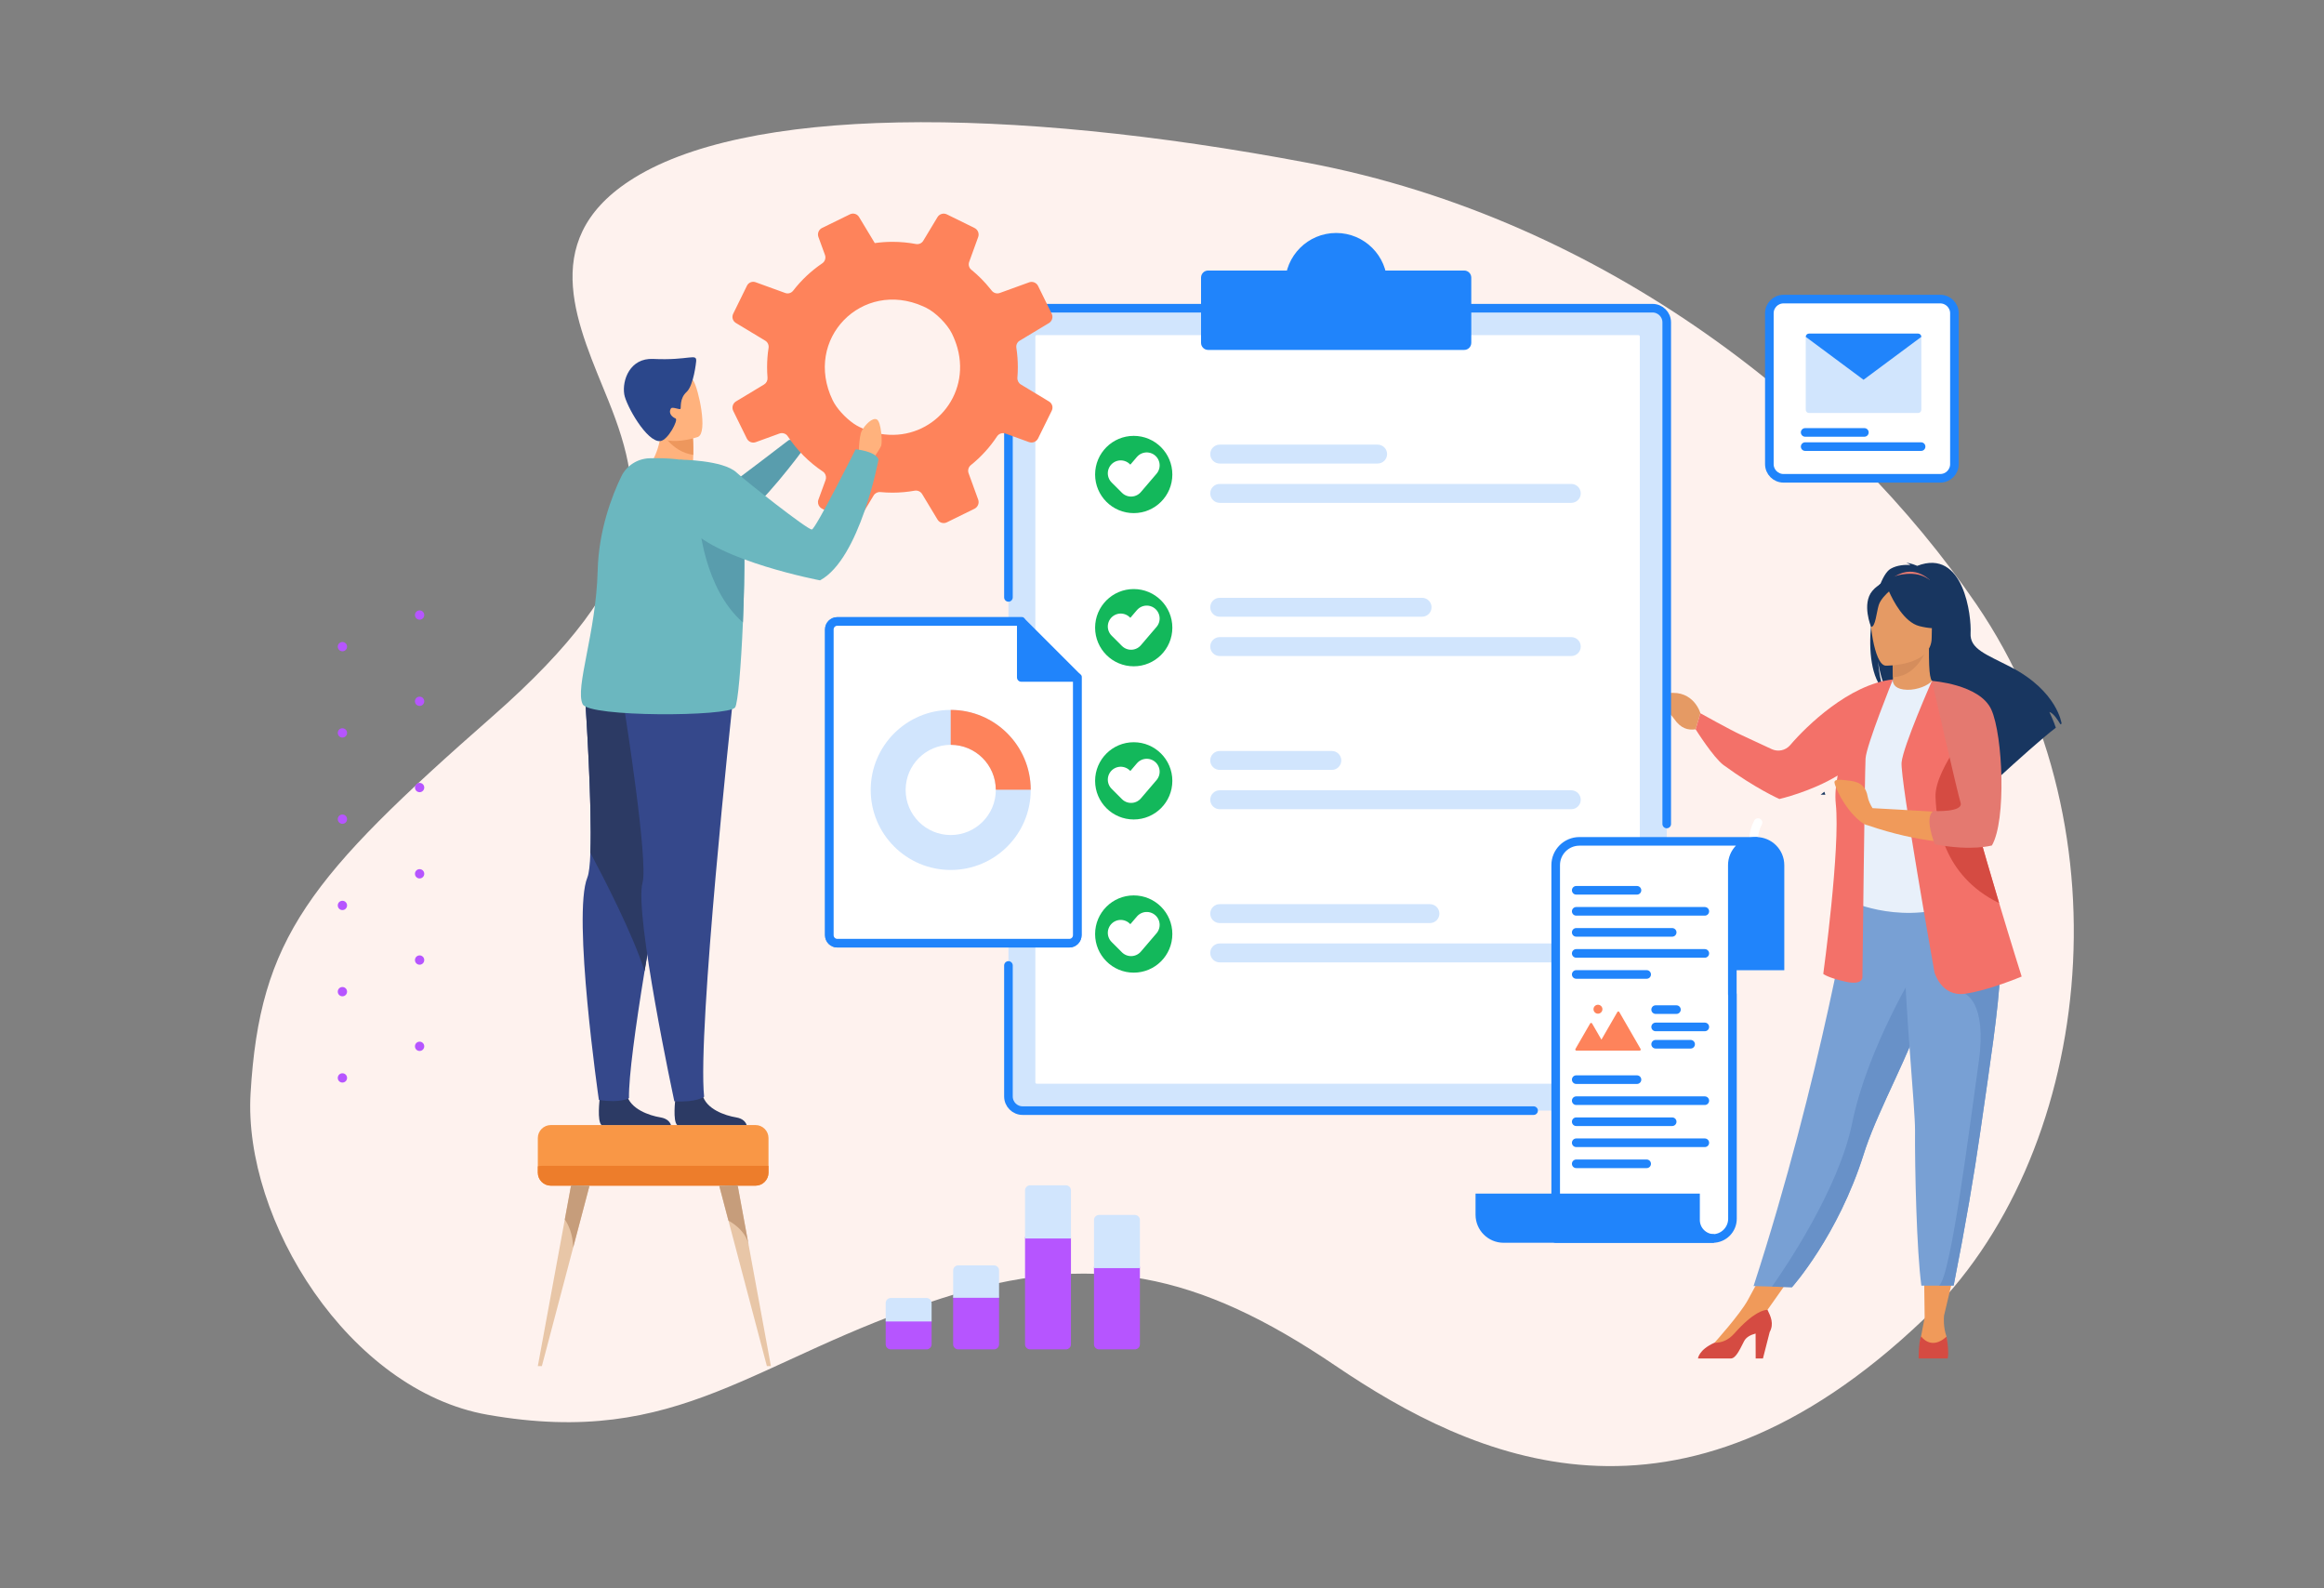 <?xml version="1.0" encoding="utf-8"?>
<!-- Generator: Adobe Illustrator 16.0.0, SVG Export Plug-In . SVG Version: 6.00 Build 0)  -->
<!DOCTYPE svg PUBLIC "-//W3C//DTD SVG 1.1//EN" "http://www.w3.org/Graphics/SVG/1.1/DTD/svg11.dtd">
<svg version="1.1" id="Layer_1" xmlns="http://www.w3.org/2000/svg" xmlns:xlink="http://www.w3.org/1999/xlink" x="0px" y="0px"
	 width="540px" height="369px" viewBox="0 0 540 369" enable-background="new 0 0 540 369" xml:space="preserve">
<rect x="0" y="0" width="540" height="369" fill="#808080" stroke="none"/>
<g>
	<path fill="#FEF2EE" d="M447.03,306.459c38.996-37.229,48.313-113.235,12.189-166.082
		c-30.105-44.047-85.564-89.356-155.443-102.564C233.891,24.606,172.67,24.62,146.192,42.07
		c-21.667,14.278-11.596,34.166-4.8,51.066c9.07,22.56,10.407,40.471-26.909,73.245c-42.597,37.408-54.127,51.455-56.262,87.627
		c-1.737,29.422,22.827,68.996,55.057,74.666c44.872,7.896,61.527-12.955,105.426-27.016c35.217-11.275,59.644-6.005,91.572,15.609
		C342.203,338.879,389.795,361.092,447.03,306.459z"/>
	<g>
		<g id="dots-gray_11_">
			<g id="Dots_11_">
				<path id="Combined-Shape-Copy-5_11_" fill="#B655FF" d="M79.561,249.346c0.599,0,1.082,0.482,1.082,1.082
					c0,0.596-0.483,1.076-1.082,1.076c-0.596,0-1.079-0.48-1.079-1.076C78.482,249.828,78.965,249.346,79.561,249.346z M97.5,242
					c0.596,0,1.077,0.483,1.077,1.079c0,0.6-0.481,1.082-1.077,1.082c-0.601,0-1.082-0.482-1.082-1.082
					C96.418,242.485,96.902,242,97.5,242z"/>
			</g>
		</g>
		<g id="dots-gray_10_">
			<g id="Dots_10_">
				<path id="Combined-Shape-Copy-5_10_" fill="#B655FF" d="M79.561,229.307c0.599,0,1.082,0.482,1.082,1.082
					c0,0.596-0.483,1.076-1.082,1.076c-0.596,0-1.079-0.48-1.079-1.076C78.482,229.789,78.965,229.307,79.561,229.307z
					 M97.5,221.961c0.596,0,1.077,0.483,1.077,1.079c0,0.6-0.481,1.082-1.077,1.082c-0.601,0-1.082-0.482-1.082-1.082
					C96.418,222.446,96.902,221.961,97.5,221.961z"/>
			</g>
		</g>
		<g id="dots-gray_9_">
			<g id="Dots_9_">
				<path id="Combined-Shape-Copy-5_9_" fill="#B655FF" d="M79.561,209.27c0.6,0,1.082,0.48,1.082,1.08
					c0,0.596-0.482,1.08-1.082,1.08c-0.596,0-1.078-0.484-1.078-1.08C78.483,209.75,78.965,209.27,79.561,209.27z M97.5,201.923
					c0.596,0,1.078,0.482,1.078,1.079c0,0.599-0.482,1.081-1.078,1.081c-0.6,0-1.082-0.482-1.082-1.081
					C96.418,202.407,96.903,201.923,97.5,201.923z"/>
			</g>
		</g>
		<g id="dots-gray_8_">
			<g id="Dots_8_">
				<path id="Combined-Shape-Copy-5_8_" fill="#B655FF" d="M79.561,189.23c0.6,0,1.082,0.48,1.082,1.08
					c0,0.596-0.482,1.08-1.082,1.08c-0.596,0-1.078-0.484-1.078-1.08C78.483,189.711,78.965,189.23,79.561,189.23z M97.5,181.884
					c0.596,0,1.078,0.482,1.078,1.079c0,0.599-0.482,1.081-1.078,1.081c-0.6,0-1.082-0.482-1.082-1.081
					C96.418,182.368,96.903,181.884,97.5,181.884z"/>
			</g>
		</g>
		<g id="dots-gray_7_">
			<g id="Dots_7_">
				<path id="Combined-Shape-Copy-5_7_" fill="#B655FF" d="M79.561,169.191c0.6,0,1.082,0.48,1.082,1.08
					c0,0.598-0.482,1.08-1.082,1.08c-0.596,0-1.078-0.484-1.078-1.08C78.483,169.674,78.965,169.191,79.561,169.191z M97.5,161.846
					c0.596,0,1.078,0.481,1.078,1.078c0,0.599-0.482,1.08-1.078,1.08c-0.6,0-1.082-0.481-1.082-1.08
					C96.418,162.329,96.903,161.846,97.5,161.846z"/>
			</g>
		</g>
		<g id="dots-gray_1_">
			<g id="Dots_1_">
				<path id="Combined-Shape-Copy-5_1_" fill="#B655FF" d="M79.561,149.152c0.6,0,1.082,0.482,1.082,1.08s-0.482,1.08-1.082,1.08
					c-0.596,0-1.078-0.484-1.078-1.08C78.483,149.635,78.965,149.152,79.561,149.152z M97.5,141.807c0.596,0,1.078,0.481,1.078,1.08
					c0,0.597-0.482,1.078-1.078,1.078c-0.6,0-1.082-0.481-1.082-1.078C96.418,142.289,96.903,141.807,97.5,141.807z"/>
			</g>
		</g>
	</g>
</g>
<g>
	<g>
		<path fill="#F09A5A" d="M409.377,306.169l8.314-11.781l-6.55-1.621l-5.005,9.242c-1.821,3.348-7.748,9.926-7.748,9.926
			l3.942,0.053L409.377,306.169z"/>
		<path fill="#183660" d="M437.875,160.495c-0.559-1.154-1.18-3.199-1.487-6.848c0.048,0.36,0.677,4.963,2.447,7.569
			c7.27,4.772,21.205,20.709,20.927,23.732c0,0,1.541-1.442,3.773-3.499l0.516-3.102c0.271,0.559,0.302,1.619,0.282,2.367
			c4.172-3.822,10.157-9.214,13.354-11.65c-0.396-1.303-1.465-3.576-1.501-3.659c0.937,0.257,2.041,1.97,2.582,2.882
			c0.092-0.064,0.179-0.122,0.264-0.171c0,0-0.952-7.522-11.797-13.141c-5.682-2.946-9.581-4.165-9.354-7.903
			c0.228-3.738-1.488-19.823-12.411-15.613c0,0-1.753-0.779-2.539-0.662c0,0,0.64,0.121,0.965,0.458
			c-1.263-0.075-3.076,0.018-4.587,0.878C435.303,134.41,431.72,154.827,437.875,160.495z"/>
		<path fill="#E59A64" d="M439.841,157.322c-0.006-2.397-0.19-4.938-0.19-4.938l8.078-1.6l0.481-0.096
			c-0.023,6.275,0.282,7.736,1.347,7.947c0.034,0.008-1.605,3.262-4.114,3.943c-2.669,0.73-6.216-1.11-6.18-1.127
			C439.724,161.237,439.846,159.329,439.841,157.322z"/>
		<path fill="#E47970" d="M439.411,134.549c5.003-4.023,8.987,0.218,8.987,0.218C442.323,134.045,439.411,134.549,439.411,134.549z"
			/>
		<path fill="#D58D5C" d="M447.729,150.784c-0.978,2.284-3.368,6.408-7.888,6.538c-0.006-2.397-0.19-4.938-0.19-4.938
			L447.729,150.784z"/>
		<path fill="#183660" d="M436.679,149.07l-0.774-2.497c-2.982-7.391-0.315-10.084,1.533-11.332c2.321-1.57,4.794-1.814,4.794-1.814
			c8.514-1.219,9.675,7.25,9.27,9.535c-0.569,3.201-2.938,6.943-2.938,6.943L436.679,149.07z"/>
		<path fill="#78A0D4" d="M430.384,206.315l22.923-0.184c-0.705,6.449-1.473,12.482-4.116,21.678
			c-0.138,0.479-0.283,0.967-0.428,1.459c-0.463,1.545-0.975,3.178-1.548,4.912c-3.589,10.885-10.401,22.916-13.689,32.498
			c-0.157,0.453-0.302,0.904-0.443,1.346c-6.004,19.109-16.709,31.027-16.709,31.027l-4.635-0.143l-4.281-0.131
			C423.198,250.376,430.382,206.315,430.384,206.315z"/>
		<path fill="#E8F0FA" d="M439.847,157.844c-0.136,1.228,0.717,2.353,3.343,2.41c2.284,0.051,4.849-0.99,5.709-2.064
			c3.741,1.405,4.753,52.323,4.597,52.368c-13.194,4.154-24.293-1.486-24.293-1.486s1.506-5.295,1.81-17.629
			C431.447,173.784,437.046,159.401,439.847,157.844z"/>
		<path fill="#E59A64" d="M434.709,141.014c0.541-2.223,1.87-4.766,8.7-4.367c6.828,0.393,5.444,4.855,5.433,11.52
			c-0.007,6.66-10.7,6.482-10.7,6.482C435.361,154.432,434.167,143.237,434.709,141.014z"/>
		<path fill="#183660" d="M434.756,145.628c1.017,0.116,1.255-3.372,1.79-5.071c0.4-1.277,1.743-2.586,2.379-3.148
			c0.933,2.103,3.499,7.135,7.035,8.044c4.494,1.157,6.442-0.048,6.442-0.048s-0.567-4.094-4.161-7.518c0,0-7.305-4.992-9.616-1.541
			c-0.699-0.601-1.948-1.036-3.599,0.965C432.548,140.315,434.755,145.628,434.756,145.628z"/>
		<path fill="#E59A64" d="M393.992,169.438c-1.839,0.255-3.451-0.227-4.938-2.35c-1.483-2.125-1.892-1.309-2.835-2.889
			c-1.281-2.145,0.722-2.942,1.408-3.158c5.973-0.768,7.48,4.666,7.48,4.666L393.992,169.438z"/>
		<path fill="#F09A5A" d="M449.795,313.851c3.214-0.059,2.496-3.324,2.496-3.324c-0.784-2.246-0.63-4.363-0.573-4.91l2.792-11.754
			h-7.459l0.159,12.281c0,0-0.692,3.465-1.056,5.465C445.79,313.61,446.579,313.913,449.795,313.851z"/>
		<path fill="#D54B42" d="M446.375,310.444c-0.593,1.426-0.563,5.166-0.563,5.166s1.263,0,3.478,0c2.334,0,3.277,0,3.277,0
			c0.361-1.639-0.275-5.084-0.275-5.084C448.655,313.864,446.375,310.444,446.375,310.444z"/>
		<path fill="#D54B42" d="M394.538,315.608c0,0,6.979,0,7.601,0c1.099,0,1.92-1.639,3.103-4.004
			c0.483-0.969,1.569-1.502,2.684-1.793l0.017,5.799h1.691l1.566-6.143c1.049-1.928,0.235-3.643-0.505-5.162
			c-0.858-0.004-3.318,0.545-7.698,5.48c-1.44,1.619-3.027,2.197-4.605,2.148c-0.022,0.016-0.042,0.027-0.064,0.033
			C394.688,313.606,394.538,315.608,394.538,315.608z"/>
		<path fill="#F37169" d="M393.992,169.438c0,0,4.137,6.577,6.487,8.303c7.497,5.49,12.981,7.885,12.981,7.885
			s7.337-1.675,13.534-5.448c-0.451,2.332-0.648,4.593-0.431,6.601c1.092,10.191-2.911,39.484-2.911,39.484s1.092,0.914,5.274,1.822
			c4.188,0.912,3.823-1.273,3.823-1.273s0.544-47.495,0.727-50.588c0.182-3.094,6.369-18.379,6.369-18.379l-0.057,0.025l0.012-0.025
			c-10.173,1.182-20.037,10.821-23.842,15.27c-1.06,1.236-2.814,1.616-4.288,0.925c-2.316-1.088-5.606-2.63-7.036-3.274
			c-2.509-1.133-9.527-5.057-9.527-5.057L393.992,169.438z"/>
		<path fill="#6891C8" d="M430.361,260.94c3.549-17.467,15.011-36.029,15.011-36.029l3.819,2.898
			c-0.138,0.479-0.283,0.967-0.428,1.459c-0.463,1.545-0.975,3.178-1.548,4.912c-3.589,10.885-10.401,22.916-13.689,32.498
			c-0.157,0.453-0.302,0.904-0.443,1.346c-6.004,19.109-16.709,31.027-16.709,31.027l-4.635-0.143
			C414.934,294.372,427.279,276.114,430.361,260.94z"/>
		<path fill="#78A0D4" d="M442.427,219.989l22.401,2.18c0.004,0.611,0.001,1.238-0.014,1.885c-0.012,0.643-0.037,1.307-0.067,1.986
			c-0.203,4.322-0.765,9.438-1.577,15.545c-0.804,6.07-1.854,13.121-3.034,21.346c-1.437,10.023-3.412,21.652-6.188,35.713
			c0,0-1.131,0.033-3.399,0.033h-4.105c-1.106-8.086-1.537-27.615-1.471-36.107C445.01,257.63,442.706,234.87,442.427,219.989z"/>
		<path fill="#6891C8" d="M459.772,246.737c2.002-14.014-3.243-15.863-3.243-15.863l8.219-4.834
			c-0.203,4.322-0.765,9.438-1.577,15.545c-0.804,6.07-1.854,13.121-3.034,21.346c-1.437,10.023-3.412,21.652-6.188,35.713
			c0,0-1.131,0.033-3.399,0.033C453.333,296.69,457.772,260.747,459.772,246.737z"/>
		<path fill="#F37169" d="M441.848,177.131c0.365-3.82,7.05-18.941,7.05-18.941l4.597,8.751c0.144,1.599,0.536,3.829,1.112,6.501
			c2.05,9.533,6.397,24.649,9.91,36.374c2.899,9.684,5.232,17.053,5.232,17.053s-7.764,3.279-13.221,4.006
			c-5.46,0.729-7.04-4.973-7.04-4.973S441.486,180.953,441.848,177.131z"/>
		<path fill="#D54B42" d="M454.607,173.44c2.05,9.535,6.397,24.651,9.91,36.375c-0.034-0.016-0.071-0.033-0.106-0.051
			c-12.979-6.428-14.433-18.438-14.677-24.625C449.599,181.732,452.224,177.004,454.607,173.44z"/>
		<path fill="#F09A5A" d="M429.994,181.398c2.627,0.346,3.637,1.74,3.962,3.624c0.174,1.016,0.697,2.021,1.144,2.732
			c2.709,0.145,9.288,0.502,14.627,0.844v6.848c-4.322-0.531-9.647-1.621-15.785-3.721c-0.469-0.082-1.053-0.373-1.781-0.973
			c-3.769-3.082-5.908-8.257-5.915-8.999C426.238,181.014,427.369,181.051,429.994,181.398z"/>
		<polygon fill="#183660" points="424.133,184.636 423.908,183.939 423.044,184.61 		"/>
		<path fill="#E47970" d="M455.555,186.476c0.728,2.305-6.248,1.939-6.248,1.939c-2.366,1.271,0.272,7.736,0.272,7.736
			c0.105,0.018,0.205,0.035,0.308,0.055c8.271,1.547,12.946,0.217,12.946,0.217c3.399-5.822,2.549-25.598-0.119-31.543
			c-2.668-5.943-13.816-6.689-13.816-6.689S454.828,184.171,455.555,186.476z"/>
	</g>
	<g>
		<path fill="#D1E5FD" d="M237.615,71.603h146.366c1.82,0,3.296,1.476,3.296,3.295v179.83c0,1.82-1.476,3.297-3.296,3.297H237.615
			c-1.819,0-3.295-1.477-3.295-3.297V74.897C234.32,73.078,235.795,71.603,237.615,71.603"/>
		
			<line fill="none" stroke="#2084FB" stroke-width="2" stroke-linecap="round" stroke-linejoin="round" stroke-miterlimit="10" x1="234.32" y1="214.413" x2="234.32" y2="147.354"/>
		<path fill="none" stroke="#2084FB" stroke-width="2" stroke-linecap="round" stroke-linejoin="round" stroke-miterlimit="10" d="
			M356.341,258.024H237.615c-1.819,0-3.295-1.477-3.295-3.297V224.3"/>
		<path fill="none" stroke="#2084FB" stroke-width="2" stroke-linecap="round" stroke-linejoin="round" stroke-miterlimit="10" d="
			M387.277,197.196v57.531c0,1.82-1.476,3.297-3.296,3.297h-21.789"/>
		<path fill="none" stroke="#2084FB" stroke-width="2" stroke-linecap="round" stroke-linejoin="round" stroke-miterlimit="10" d="
			M234.32,138.787V74.897c0-1.819,1.476-3.295,3.295-3.295h146.366c1.82,0,3.296,1.476,3.296,3.295v116.531"/>
		<path fill="#FFFFFF" d="M240.572,251.442V78.183c0-0.182,0.148-0.329,0.33-0.329h139.793c0.184,0,0.331,0.147,0.331,0.329v173.26
			c0,0.182-0.147,0.33-0.331,0.33H240.902C240.72,251.772,240.572,251.624,240.572,251.442"/>
		<path fill="#2084FB" d="M280.719,62.849h59.497c0.911,0,1.647,0.738,1.647,1.648v15.152c0,0.91-0.736,1.648-1.647,1.648h-59.497
			c-0.91,0-1.647-0.738-1.647-1.648V64.497C279.072,63.587,279.809,62.849,280.719,62.849"/>
		<path fill="#2084FB" d="M322.336,65.991c0,6.555-5.313,11.867-11.868,11.867s-11.867-5.313-11.867-11.867
			s5.313-11.867,11.867-11.867S322.336,59.437,322.336,65.991"/>
		<path fill="#13B85B" d="M272.404,110.236c0,4.954-4.017,8.973-8.973,8.973c-4.955,0-8.973-4.019-8.973-8.973
			c0-4.956,4.018-8.974,8.973-8.974C268.387,101.262,272.404,105.28,272.404,110.236"/>
		
			<polyline fill="none" stroke="#FFFFFF" stroke-width="6" stroke-linecap="round" stroke-linejoin="round" stroke-miterlimit="10" points="
			260.409,109.958 262.814,112.362 266.452,108.108 		"/>
		<path fill="#D1E5FD" d="M320.102,107.691h-36.694c-1.214,0-2.198-0.983-2.198-2.196c0-1.214,0.984-2.197,2.198-2.197h36.694
			c1.215,0,2.197,0.983,2.197,2.197C322.299,106.708,321.317,107.691,320.102,107.691"/>
		<path fill="#D1E5FD" d="M365.1,116.823h-81.692c-1.215,0-2.198-0.983-2.198-2.197s0.983-2.197,2.198-2.197H365.1
			c1.214,0,2.198,0.983,2.198,2.197S366.314,116.823,365.1,116.823"/>
		<path fill="#13B85B" d="M272.404,145.821c0,4.957-4.017,8.975-8.973,8.975c-4.955,0-8.973-4.018-8.973-8.975
			c0-4.954,4.018-8.971,8.973-8.971C268.387,136.85,272.404,140.867,272.404,145.821"/>
		
			<polyline fill="none" stroke="#FFFFFF" stroke-width="6" stroke-linecap="round" stroke-linejoin="round" stroke-miterlimit="10" points="
			260.409,145.544 262.814,147.95 266.452,143.694 		"/>
		<path fill="#D1E5FD" d="M330.43,143.278h-47.022c-1.214,0-2.198-0.983-2.198-2.197s0.984-2.197,2.198-2.197h47.022
			c1.214,0,2.197,0.983,2.197,2.197S331.644,143.278,330.43,143.278"/>
		<path fill="#D1E5FD" d="M365.1,152.41h-81.692c-1.215,0-2.198-0.984-2.198-2.198c0-1.213,0.983-2.197,2.198-2.197H365.1
			c1.214,0,2.198,0.984,2.198,2.197C367.298,151.425,366.314,152.41,365.1,152.41"/>
		<path fill="#13B85B" d="M272.404,181.406c0,4.96-4.017,8.974-8.973,8.974c-4.955,0-8.973-4.014-8.973-8.974
			c0-4.953,4.018-8.97,8.973-8.97C268.387,172.436,272.404,176.454,272.404,181.406"/>
		
			<polyline fill="none" stroke="#FFFFFF" stroke-width="6" stroke-linecap="round" stroke-linejoin="round" stroke-miterlimit="10" points="
			260.409,181.129 262.814,183.535 266.452,179.281 		"/>
		<path fill="#D1E5FD" d="M309.462,178.863h-26.055c-1.214,0-2.198-0.984-2.198-2.195c0-1.215,0.984-2.199,2.198-2.199h26.055
			c1.215,0,2.198,0.984,2.198,2.199C311.66,177.879,310.677,178.863,309.462,178.863"/>
		<path fill="#D1E5FD" d="M365.1,187.997h-81.692c-1.215,0-2.198-0.984-2.198-2.197s0.983-2.198,2.198-2.198H365.1
			c1.214,0,2.198,0.985,2.198,2.198S366.314,187.997,365.1,187.997"/>
		<path fill="#13B85B" d="M272.404,216.997c0,4.955-4.017,8.971-8.973,8.971c-4.955,0-8.973-4.016-8.973-8.971
			c0-4.957,4.018-8.973,8.973-8.973C268.387,208.024,272.404,212.04,272.404,216.997"/>
		
			<polyline fill="none" stroke="#FFFFFF" stroke-width="6" stroke-linecap="round" stroke-linejoin="round" stroke-miterlimit="10" points="
			260.409,216.718 262.814,219.124 266.452,214.87 		"/>
		<path fill="#D1E5FD" d="M332.256,214.452h-48.849c-1.214,0-2.198-0.982-2.198-2.197s0.984-2.197,2.198-2.197h48.849
			c1.215,0,2.196,0.982,2.196,2.197S333.471,214.452,332.256,214.452"/>
		<path fill="#D1E5FD" d="M365.1,223.583h-81.692c-1.215,0-2.198-0.984-2.198-2.197s0.983-2.197,2.198-2.197H365.1
			c1.214,0,2.198,0.984,2.198,2.197S366.314,223.583,365.1,223.583"/>
		<path fill="none" stroke="#FFFFFF" stroke-width="2" stroke-linecap="round" stroke-linejoin="round" stroke-miterlimit="10" d="
			M407.475,195.144c0-1.461,0.365-2.838,1.012-4.043"/>
		<path fill="#2084FB" d="M402.521,224.396h11.073v-23.393c0-3.057-2.479-5.537-5.536-5.537c-3.06,0-5.537,2.48-5.537,5.537V224.396
			z"/>
		<path fill="none" stroke="#2084FB" stroke-width="2" stroke-miterlimit="10" d="M402.521,224.396h11.073v-23.393
			c0-3.057-2.479-5.537-5.536-5.537c-3.06,0-5.537,2.48-5.537,5.537V224.396z"/>
		<path fill="#FFFFFF" d="M402.521,230.985v-29.982c0-3.057,2.478-5.537,5.537-5.537h-41.063c-3.046,0-5.518,2.471-5.518,5.518
			v86.748h36.478c2.54,0,4.598-2.059,4.598-4.598v-49.121v-3.027H402.521z"/>
		<path fill="none" stroke="#2084FB" stroke-width="2" stroke-linecap="round" stroke-linejoin="round" stroke-miterlimit="10" d="
			M402.521,230.985v-29.982c0-3.057,2.478-5.537,5.537-5.537h-41.063c-3.046,0-5.518,2.471-5.518,5.518v86.748h36.478
			c2.54,0,4.598-2.059,4.598-4.598v-49.121v-3.027H402.521z"/>
		<path fill="#2084FB" d="M393.971,283.431v-5.135h-50.118v3.908c0,3.047,2.471,5.52,5.517,5.52h48.894
			C395.893,287.724,393.971,285.8,393.971,283.431"/>
		<path fill="none" stroke="#2084FB" stroke-width="2" stroke-miterlimit="10" d="M393.971,283.431v-5.135h-50.118v3.908
			c0,3.047,2.471,5.52,5.517,5.52h48.894C395.893,287.724,393.971,285.8,393.971,283.431z"/>
		
			<line fill="none" stroke="#2084FB" stroke-width="2" stroke-linecap="round" stroke-linejoin="round" stroke-miterlimit="10" x1="366.249" y1="206.835" x2="380.365" y2="206.835"/>
		
			<line fill="none" stroke="#2084FB" stroke-width="2" stroke-linecap="round" stroke-linejoin="round" stroke-miterlimit="10" x1="366.249" y1="211.722" x2="396.126" y2="211.722"/>
		
			<line fill="none" stroke="#2084FB" stroke-width="2" stroke-linecap="round" stroke-linejoin="round" stroke-miterlimit="10" x1="366.249" y1="216.61" x2="388.546" y2="216.61"/>
		
			<line fill="none" stroke="#2084FB" stroke-width="2" stroke-linecap="round" stroke-linejoin="round" stroke-miterlimit="10" x1="366.249" y1="221.499" x2="396.126" y2="221.499"/>
		
			<line fill="none" stroke="#2084FB" stroke-width="2" stroke-linecap="round" stroke-linejoin="round" stroke-miterlimit="10" x1="366.249" y1="226.386" x2="382.615" y2="226.386"/>
		
			<line fill="none" stroke="#2084FB" stroke-width="2" stroke-linecap="round" stroke-linejoin="round" stroke-miterlimit="10" x1="366.249" y1="250.825" x2="380.365" y2="250.825"/>
		
			<line fill="none" stroke="#2084FB" stroke-width="2" stroke-linecap="round" stroke-linejoin="round" stroke-miterlimit="10" x1="366.249" y1="255.714" x2="396.126" y2="255.714"/>
		
			<line fill="none" stroke="#2084FB" stroke-width="2" stroke-linecap="round" stroke-linejoin="round" stroke-miterlimit="10" x1="366.249" y1="260.601" x2="388.546" y2="260.601"/>
		
			<line fill="none" stroke="#2084FB" stroke-width="2" stroke-linecap="round" stroke-linejoin="round" stroke-miterlimit="10" x1="366.249" y1="265.489" x2="396.126" y2="265.489"/>
		
			<line fill="none" stroke="#2084FB" stroke-width="2" stroke-linecap="round" stroke-linejoin="round" stroke-miterlimit="10" x1="366.249" y1="270.378" x2="382.615" y2="270.378"/>
		
			<line fill="none" stroke="#2084FB" stroke-width="2" stroke-linecap="round" stroke-linejoin="round" stroke-miterlimit="10" x1="384.702" y1="234.556" x2="389.534" y2="234.556"/>
		
			<line fill="none" stroke="#2084FB" stroke-width="2" stroke-linecap="round" stroke-linejoin="round" stroke-miterlimit="10" x1="384.702" y1="238.577" x2="396.126" y2="238.577"/>
		
			<line fill="none" stroke="#2084FB" stroke-width="2" stroke-linecap="round" stroke-linejoin="round" stroke-miterlimit="10" x1="384.702" y1="242.601" x2="392.83" y2="242.601"/>
		<path fill="#FE835B" d="M381.206,243.692l-4.948-8.57c-0.101-0.176-0.354-0.176-0.455,0l-3.7,6.41l-2.169-3.754
			c-0.101-0.174-0.353-0.174-0.454,0l-3.415,5.914c-0.102,0.176,0.026,0.393,0.228,0.393h4.791h2.039h7.857
			C381.181,244.085,381.307,243.868,381.206,243.692"/>
		<path fill="#FE835B" d="M371.299,235.501c0.574,0,1.038-0.467,1.038-1.039s-0.464-1.037-1.038-1.037
			c-0.571,0-1.037,0.465-1.037,1.037S370.728,235.501,371.299,235.501"/>
		<path fill="#2084FB" d="M194.558,144.377h42.744l13.01,13.008v59.879c0,1.025-0.832,1.859-1.859,1.859h-53.895
			c-1.025,0-1.857-0.834-1.857-1.859v-71.029C192.7,145.209,193.532,144.377,194.558,144.377"/>
		<path fill="none" stroke="#2084FB" stroke-width="2" stroke-miterlimit="10" d="M194.558,144.377h42.744l13.01,13.008v59.879
			c0,1.025-0.832,1.859-1.859,1.859h-53.895c-1.025,0-1.857-0.834-1.857-1.859v-71.029
			C192.7,145.209,193.532,144.377,194.558,144.377z"/>
		<path fill="#FFFFFF" d="M194.558,144.377h42.744v13.008h13.01v59.879c0,1.025-0.832,1.859-1.859,1.859h-53.895
			c-1.025,0-1.857-0.834-1.857-1.859v-71.029C192.7,145.209,193.532,144.377,194.558,144.377"/>
		<path fill="none" stroke="#2084FB" stroke-width="2" stroke-linecap="round" stroke-linejoin="round" stroke-miterlimit="10" d="
			M194.558,144.377h42.744v13.008h13.01v59.879c0,1.025-0.832,1.859-1.859,1.859h-53.895c-1.025,0-1.857-0.834-1.857-1.859v-71.029
			C192.7,145.209,193.532,144.377,194.558,144.377z"/>
		<path fill="#D1E5FD" d="M220.908,164.928c-10.269,0-18.591,8.322-18.591,18.593c0,10.269,8.322,18.591,18.591,18.591
			s18.591-8.322,18.591-18.591v-0.053C239.474,173.223,231.161,164.928,220.908,164.928 M231.384,183.521
			c0,5.786-4.689,10.476-10.476,10.476s-10.476-4.689-10.476-10.476c0-5.789,4.689-10.478,10.476-10.478
			c5.769,0,10.446,4.66,10.476,10.425V183.521z"/>
		<path fill="#FE835B" d="M239.499,183.469h-8.115c-0.031-5.765-4.707-10.425-10.476-10.425v-8.115
			C231.159,164.928,239.474,173.225,239.499,183.469"/>
	</g>
	<g>
		<path fill="#FFFFFF" d="M450.831,111.12h-36.414c-1.818,0-3.294-1.475-3.294-3.296V72.781c0-1.819,1.476-3.294,3.294-3.294h36.414
			c1.818,0,3.296,1.475,3.296,3.294v35.042C454.127,109.645,452.65,111.12,450.831,111.12"/>
		<path fill="none" stroke="#2084FB" stroke-width="2" stroke-linecap="round" stroke-linejoin="round" stroke-miterlimit="10" d="
			M450.831,111.12h-36.414c-1.818,0-3.294-1.475-3.294-3.296V72.781c0-1.819,1.476-3.294,3.294-3.294h36.414
			c1.818,0,3.296,1.475,3.296,3.294v35.042C454.127,109.645,452.65,111.12,450.831,111.12z"/>
		<path fill="#D1E5FD" d="M445.678,95.952h-25.336c-0.42,0-0.759-0.338-0.759-0.759V78.26c0-0.42,0.339-0.759,0.759-0.759h25.336
			c0.418,0,0.757,0.339,0.757,0.759v16.933C446.435,95.614,446.096,95.952,445.678,95.952"/>
		<path fill="#2084FB" d="M433.01,88.231l-13.427-9.972c0-0.42,0.339-0.759,0.759-0.759h25.336c0.418,0,0.757,0.339,0.757,0.759
			L433.01,88.231z"/>
		<line fill="#FFFFFF" x1="419.444" y1="103.756" x2="446.382" y2="103.756"/>
		
			<line fill="none" stroke="#2084FB" stroke-width="2" stroke-linecap="round" stroke-linejoin="round" stroke-miterlimit="10" x1="419.444" y1="103.756" x2="446.382" y2="103.756"/>
		<line fill="#FFFFFF" x1="419.444" y1="100.461" x2="433.201" y2="100.461"/>
		
			<line fill="none" stroke="#2084FB" stroke-width="2" stroke-linecap="round" stroke-linejoin="round" stroke-miterlimit="10" x1="419.444" y1="100.461" x2="433.201" y2="100.461"/>
	</g>
	<g>
		<g>
			<path fill="#F99746" d="M124.968,264.392v8.045c0,1.664,1.359,3.021,3.021,3.021h47.559c1.66,0,3.02-1.357,3.02-3.021v-8.045
				c0-1.66-1.359-3.018-3.02-3.018h-47.559C126.327,261.374,124.968,262.731,124.968,264.392z"/>
			<path fill="#ED7D2B" d="M124.968,270.974v1.463c0,1.664,1.359,3.021,3.021,3.021h47.559c1.66,0,3.02-1.357,3.02-3.021v-1.584
				h-52.731C125.534,270.853,125.242,270.896,124.968,270.974z"/>
			<g>
				<path fill="#E8C6A7" d="M167.118,275.458l2.144,8.121c0,0,0,0,0.002,0.002l8.927,33.797h0.938l-5.158-28.039
					c-0.006-0.027-0.013-0.055-0.018-0.088l-2.553-13.865L167.118,275.458z"/>
			</g>
			<path fill="#C69D7B" d="M167.118,275.458l2.144,8.121c0,0,0,0,0.002,0.002c0.124,0.061,4.026,2.078,4.688,5.67l-2.553-13.865
				L167.118,275.458z"/>
			<g>
				<path fill="#E8C6A7" d="M124.968,317.378h0.939l7.271-27.531c0-0.002,0-0.002,0-0.006l1.654-6.26
					c0.001-0.002,0.001-0.002,0.001-0.002l2.144-8.121l-4.282-0.072l-1.459,7.93l-1.093,5.936c-0.006,0.033-0.012,0.061-0.018,0.088
					L124.968,317.378z"/>
			</g>
			<path fill="#E8C6A7" d="M139.466,286.091c0.004,0.004,0.009,0,0.014-0.01C139.5,286.046,139.495,286.056,139.466,286.091z"/>
			<path fill="#C69D7B" d="M131.237,283.315c0.79,1.148,1.879,3.309,1.942,6.525l1.654-6.26c0.001-0.002,0.001-0.002,0.001-0.002
				l2.144-8.121l-4.282-0.072L131.237,283.315z"/>
		</g>
		<g id="man_11_">
			<path fill="#599DAD" d="M185.093,102.987c-1.107-1.152-1.855-0.719-1.855-0.719s-13.053,10.021-14.299,10.75
				s-18.221,1.221-18.221,1.221s-6.801-0.076-8.451,3.414c-1.433,3.033-0.42,5.645,1.059,7.564c1.764,2.287,4.763,3.238,7.535,2.43
				c6.223-1.816,18.6-5.523,20.918-6.939c5.154-3.154,14.463-15.744,14.463-15.744S185.96,103.891,185.093,102.987z"/>
			<g>
				<path fill="#FE835B" d="M170.368,95.45l3.096,6.292l0.074,0.15c0.384,0.765,1.27,1.12,2.067,0.829l5.505-2
					c0.09-0.033,0.182-0.059,0.273-0.074c0.639-0.109,1.305,0.157,1.66,0.715c2.15,3.245,4.916,6.025,8.152,8.185
					c0.135,0.091,0.25,0.199,0.35,0.315c0.373,0.449,0.489,1.079,0.29,1.644l-1.676,4.591c-0.216,0.605-0.059,1.278,0.364,1.727
					c0.134,0.133,0.29,0.258,0.474,0.35l6.425,3.162c0.79,0.391,1.76,0.107,2.217-0.655l3.354-5.571
					c0.334-0.547,0.947-0.854,1.587-0.789c0.921,0.084,1.843,0.135,2.781,0.135c1.759,0,3.478-0.158,5.147-0.457h0.008
					c0.697-0.125,1.386,0.182,1.752,0.787l3.412,5.654l0.173,0.283c0.434,0.73,1.37,1.012,2.142,0.631l6.436-3.164
					c0.78-0.39,1.154-1.303,0.855-2.124l-2.227-6.128c-0.248-0.681-0.031-1.444,0.531-1.885c2.359-1.9,4.418-4.15,6.086-6.682
					c0.432-0.641,1.238-0.906,1.969-0.641l5.445,1.977c0.83,0.299,1.734-0.075,2.117-0.855l3.18-6.45
					c0.372-0.765,0.099-1.687-0.623-2.117l-6.543-3.952c-0.555-0.331-0.871-0.954-0.82-1.602c0.066-0.797,0.1-1.603,0.1-2.416
					c0-1.535-0.117-3.039-0.341-4.5c-0.108-0.664,0.19-1.328,0.771-1.669l6.8-4.092c0.746-0.456,1.021-1.396,0.639-2.175
					l-3.17-6.459c-0.342-0.682-1.105-1.047-1.836-0.896c-0.074,0.016-0.156,0.033-0.232,0.066l-6.8,2.465
					c-0.63,0.232-1.335,0.075-1.792-0.415c-0.041-0.042-0.084-0.083-0.117-0.132c-0.107-0.143-0.207-0.275-0.332-0.408
					c-1.294-1.627-2.772-3.112-4.391-4.434c-0.547-0.43-0.748-1.178-0.499-1.842l2.085-5.753c0.299-0.813-0.075-1.728-0.855-2.109
					l-1.428-0.706l-4.99-2.449c-0.781-0.39-1.726-0.107-2.182,0.64l-3.307,5.487c-0.348,0.59-1.027,0.881-1.701,0.756
					c-1.76-0.332-3.596-0.506-5.462-0.506c-1.388,0-2.765,0.1-4.102,0.291l-0.714-1.188l-2.939-4.865
					c-0.357-0.606-1.063-0.905-1.727-0.764c-0.141,0.024-0.273,0.074-0.408,0.141l-6.482,3.172
					c-0.763,0.381-1.111,1.277-0.829,2.074l1.526,4.186c0.258,0.705,0,1.518-0.623,1.941c-2.582,1.752-4.863,3.895-6.758,6.344
					c-0.447,0.58-1.203,0.805-1.867,0.547l-6.883-2.498c-0.771-0.274-1.626,0.066-1.992,0.806l-3.204,6.524
					c-0.383,0.772-0.107,1.703,0.622,2.135l6.808,4.107c0.59,0.35,0.898,1.021,0.79,1.703c-0.232,1.453-0.342,2.947-0.342,4.475
					c0,0.821,0.033,1.635,0.1,2.441c0.05,0.631-0.256,1.236-0.797,1.568l-6.517,3.927C170.268,93.707,169.987,94.653,170.368,95.45z
					 M205.561,100.928c-1.928-0.216-3.903-0.779-5.888-1.743c-0.424-0.198-0.871-0.473-1.328-0.78
					c-1.949-1.354-3.952-3.537-4.856-5.396c-6.898-14.237,6.823-28.209,21.054-21.818c0.232,0.108,0.465,0.216,0.699,0.333
					c2.173,1.07,4.839,3.752,5.918,5.919c0.564,1.138,0.996,2.274,1.311,3.396C225.567,92.063,216.535,102.149,205.561,100.928z"/>
			</g>
			<path fill="#FFB27D" d="M199.517,106.27c0,0-0.02-4.818,0.743-6.221c0.761-1.402,2.504-3.154,3.497-2.594
				c0.994,0.561,1.299,5.256,0.994,6.099c-0.306,0.841-2.561,3.995-2.561,3.995L199.517,106.27z"/>
			<path fill="#2C3A64" d="M139.769,261.374c-1.073-0.92-0.43-6.07-0.43-6.07s5.533-4.428,6.293-1.037
				c0.76,3.387,5.256,4.908,7.814,5.324c1.707,0.275,2.273,1.199,2.463,1.783H139.769z"/>
			<path fill="#35488B" d="M139.152,255.542c5.121,0.795,6.994-0.424,6.994-0.424c-0.065-5.045,1.49-16.42,3.621-29.48
				c2.813-17.223,6.625-37.373,9.035-49.799c1.387-7.146,2.309-11.734,2.309-11.734l-4.186-0.082l-20.878-0.413
				c0,0,1.563,23.109,1.135,34.521c-0.103,2.725-0.32,4.785-0.696,5.703C132.928,212.478,139.152,255.542,139.152,255.542z"/>
			<path fill="#2C3A64" d="M137.182,198.13c2.837,5.307,9.941,18.979,12.585,27.508c2.813-17.223,6.625-37.373,9.035-49.799
				c-0.118-4.694-0.68-8.799-1.877-11.816l-20.878-0.413C136.047,163.609,137.61,186.718,137.182,198.13z"/>
			<path fill="#2C3A64" d="M157.355,261.374c-1.074-0.92-0.432-6.07-0.432-6.07s5.533-4.428,6.293-1.037
				c0.762,3.387,5.257,4.908,7.816,5.324c1.705,0.275,2.271,1.199,2.463,1.783H157.355z"/>
			<path fill="#35488B" d="M170.189,163.602c0,0-8.203,75.891-6.578,91.196c0,0-1.754,1.373-6.927,1.055
				c0,0-9.368-43.717-7.385-50.793c1.38-4.92-4.116-39.658-4.116-39.658L170.189,163.602z"/>
			<path fill="#FFB27D" d="M149.995,109.334c0,0,10.428,5.207,15.603,2.832c0,0-2.173-2.813-4.606-3.982
				c0.053-0.928,0.081-1.766,0.098-2.506c0.044-2.467-0.078-3.857-0.078-3.857l-4.497-3.271l-3.054-2.221
				c0.176,1.376,0.203,2.645,0.125,3.809C153.181,106.14,149.995,109.334,149.995,109.334z"/>
			<path fill="#ED975D" d="M153.585,100.137c0,0,2.432,4.85,7.504,5.541c0.044-2.467-0.078-3.857-0.078-3.857l-4.497-3.271
				C154.546,99.29,153.585,100.137,153.585,100.137z"/>
			<path fill="#FFB27D" d="M162.174,101.506c0,0-9.335,3.325-11.317-2.52c-1.98-5.846-4.52-9.353,1.357-11.723
				c5.877-2.369,7.797-0.534,8.932,1.257C162.282,90.312,164.552,100.493,162.174,101.506z"/>
			<path fill="#6BB7BF" d="M135.387,163.602c1.461,3.045,33.813,2.908,35.411,0.764c0.652-0.873,1.396-9.605,1.823-19.76
				c0.235-5.625,0.374-11.686,0.348-17.086c-0.048-8.813-0.542-15.868-1.784-16.407c-6.934-3.007-11.22-4.921-20.277-4.646
				c-2.793,0.088-5.322,1.699-6.539,4.214c-2.177,4.504-5.264,12.483-5.498,21.907C138.504,147.111,133.546,159.766,135.387,163.602
				z"/>
			<path fill="#599DAD" d="M162.501,121.538c0,0,1.054,15.188,10.12,23.068c0.235-5.625,0.374-11.686,0.348-17.086
				C170.26,123.897,166.686,121.29,162.501,121.538z"/>
			<path fill="#6BB7BF" d="M158.042,106.791c0,0,9.949,0.062,13.071,2.962c2.237,2.078,16.616,13.41,17.53,13.259
				c0.912-0.152,10.17-18.632,10.17-18.632s4.564,0.387,5.324,2.361c0,0-4.304,23.073-13.592,28.088c0,0-23.477-4.452-30.443-12.217
				C156.516,118.612,158.042,106.791,158.042,106.791z"/>
			<path fill="#2B478B" d="M161.759,83.96c0,0-0.551,5.576-2.226,7.1c-1.674,1.521-1.233,3.616-1.416,3.921
				c-0.183,0.303-1.917-0.592-2.222-0.078c-0.702,1.18,0.395,2.039,1.089,2.324c0.692,0.285-1.77,5.073-3.576,5.249
				c-3.124,0.306-7.95-8.334-8.358-10.866c-0.533-3.312,1.342-8.477,6.719-8.222C160.218,83.788,161.931,81.956,161.759,83.96z"/>
		</g>
	</g>
</g>
<g>
	<g>
		<path fill="#B655FF" d="M247.663,313.493h-8.305c-0.651,0-1.18-0.526-1.18-1.182v-24.745c0-0.651,0.527,0,1.18,0h8.305
			c0.655,0,1.183-0.652,1.183,0v24.745C248.846,312.964,248.318,313.493,247.663,313.493"/>
		<path fill="#D1E5FD" d="M248.846,287.723h-10.668v-11.17c0-0.652,0.527-1.182,1.182-1.182h8.305c0.653,0,1.181,0.529,1.181,1.182
			V287.723L248.846,287.723z"/>
	</g>
	<g>
		<path fill="#B655FF" d="M263.682,313.493h-8.305c-0.652,0-1.181-0.526-1.181-1.182v-17.855c0-0.65,0.528,0,1.181,0h8.305
			c0.654,0,1.181-0.652,1.181,0v17.855C264.864,312.964,264.336,313.493,263.682,313.493"/>
		<path fill="#D1E5FD" d="M264.864,294.612h-10.667v-11.17c0-0.651,0.527-1.183,1.181-1.183h8.305c0.653,0,1.181,0.53,1.181,1.183
			V294.612L264.864,294.612z"/>
	</g>
	<g>
		<path fill="#B655FF" d="M230.956,313.493h-8.305c-0.652,0-1.18-0.526-1.18-1.182v-10.965c0-0.651,0.527,0,1.18,0h8.305
			c0.653,0,1.182-0.653,1.182,0v10.965C232.138,312.964,231.61,313.493,230.956,313.493"/>
		<path fill="#D1E5FD" d="M232.138,301.502h-10.667v-6.347c0-0.652,0.527-1.183,1.18-1.183h8.305c0.653,0,1.182,0.529,1.182,1.183
			V301.502L232.138,301.502z"/>
	</g>
	<g>
		<path fill="#B655FF" d="M215.282,313.493h-8.305c-0.651,0-1.18-0.526-1.18-1.182v-5.454c0-0.651,0.527,0,1.18,0h8.305
			c0.655,0,1.182-0.652,1.182,0v5.454C216.464,312.964,215.936,313.493,215.282,313.493"/>
		<path fill="#D1E5FD" d="M216.464,307.013h-10.667v-4.279c0-0.652,0.527-1.183,1.182-1.183h8.305c0.653,0,1.18,0.53,1.18,1.183
			V307.013L216.464,307.013z"/>
	</g>
</g>
</svg>

